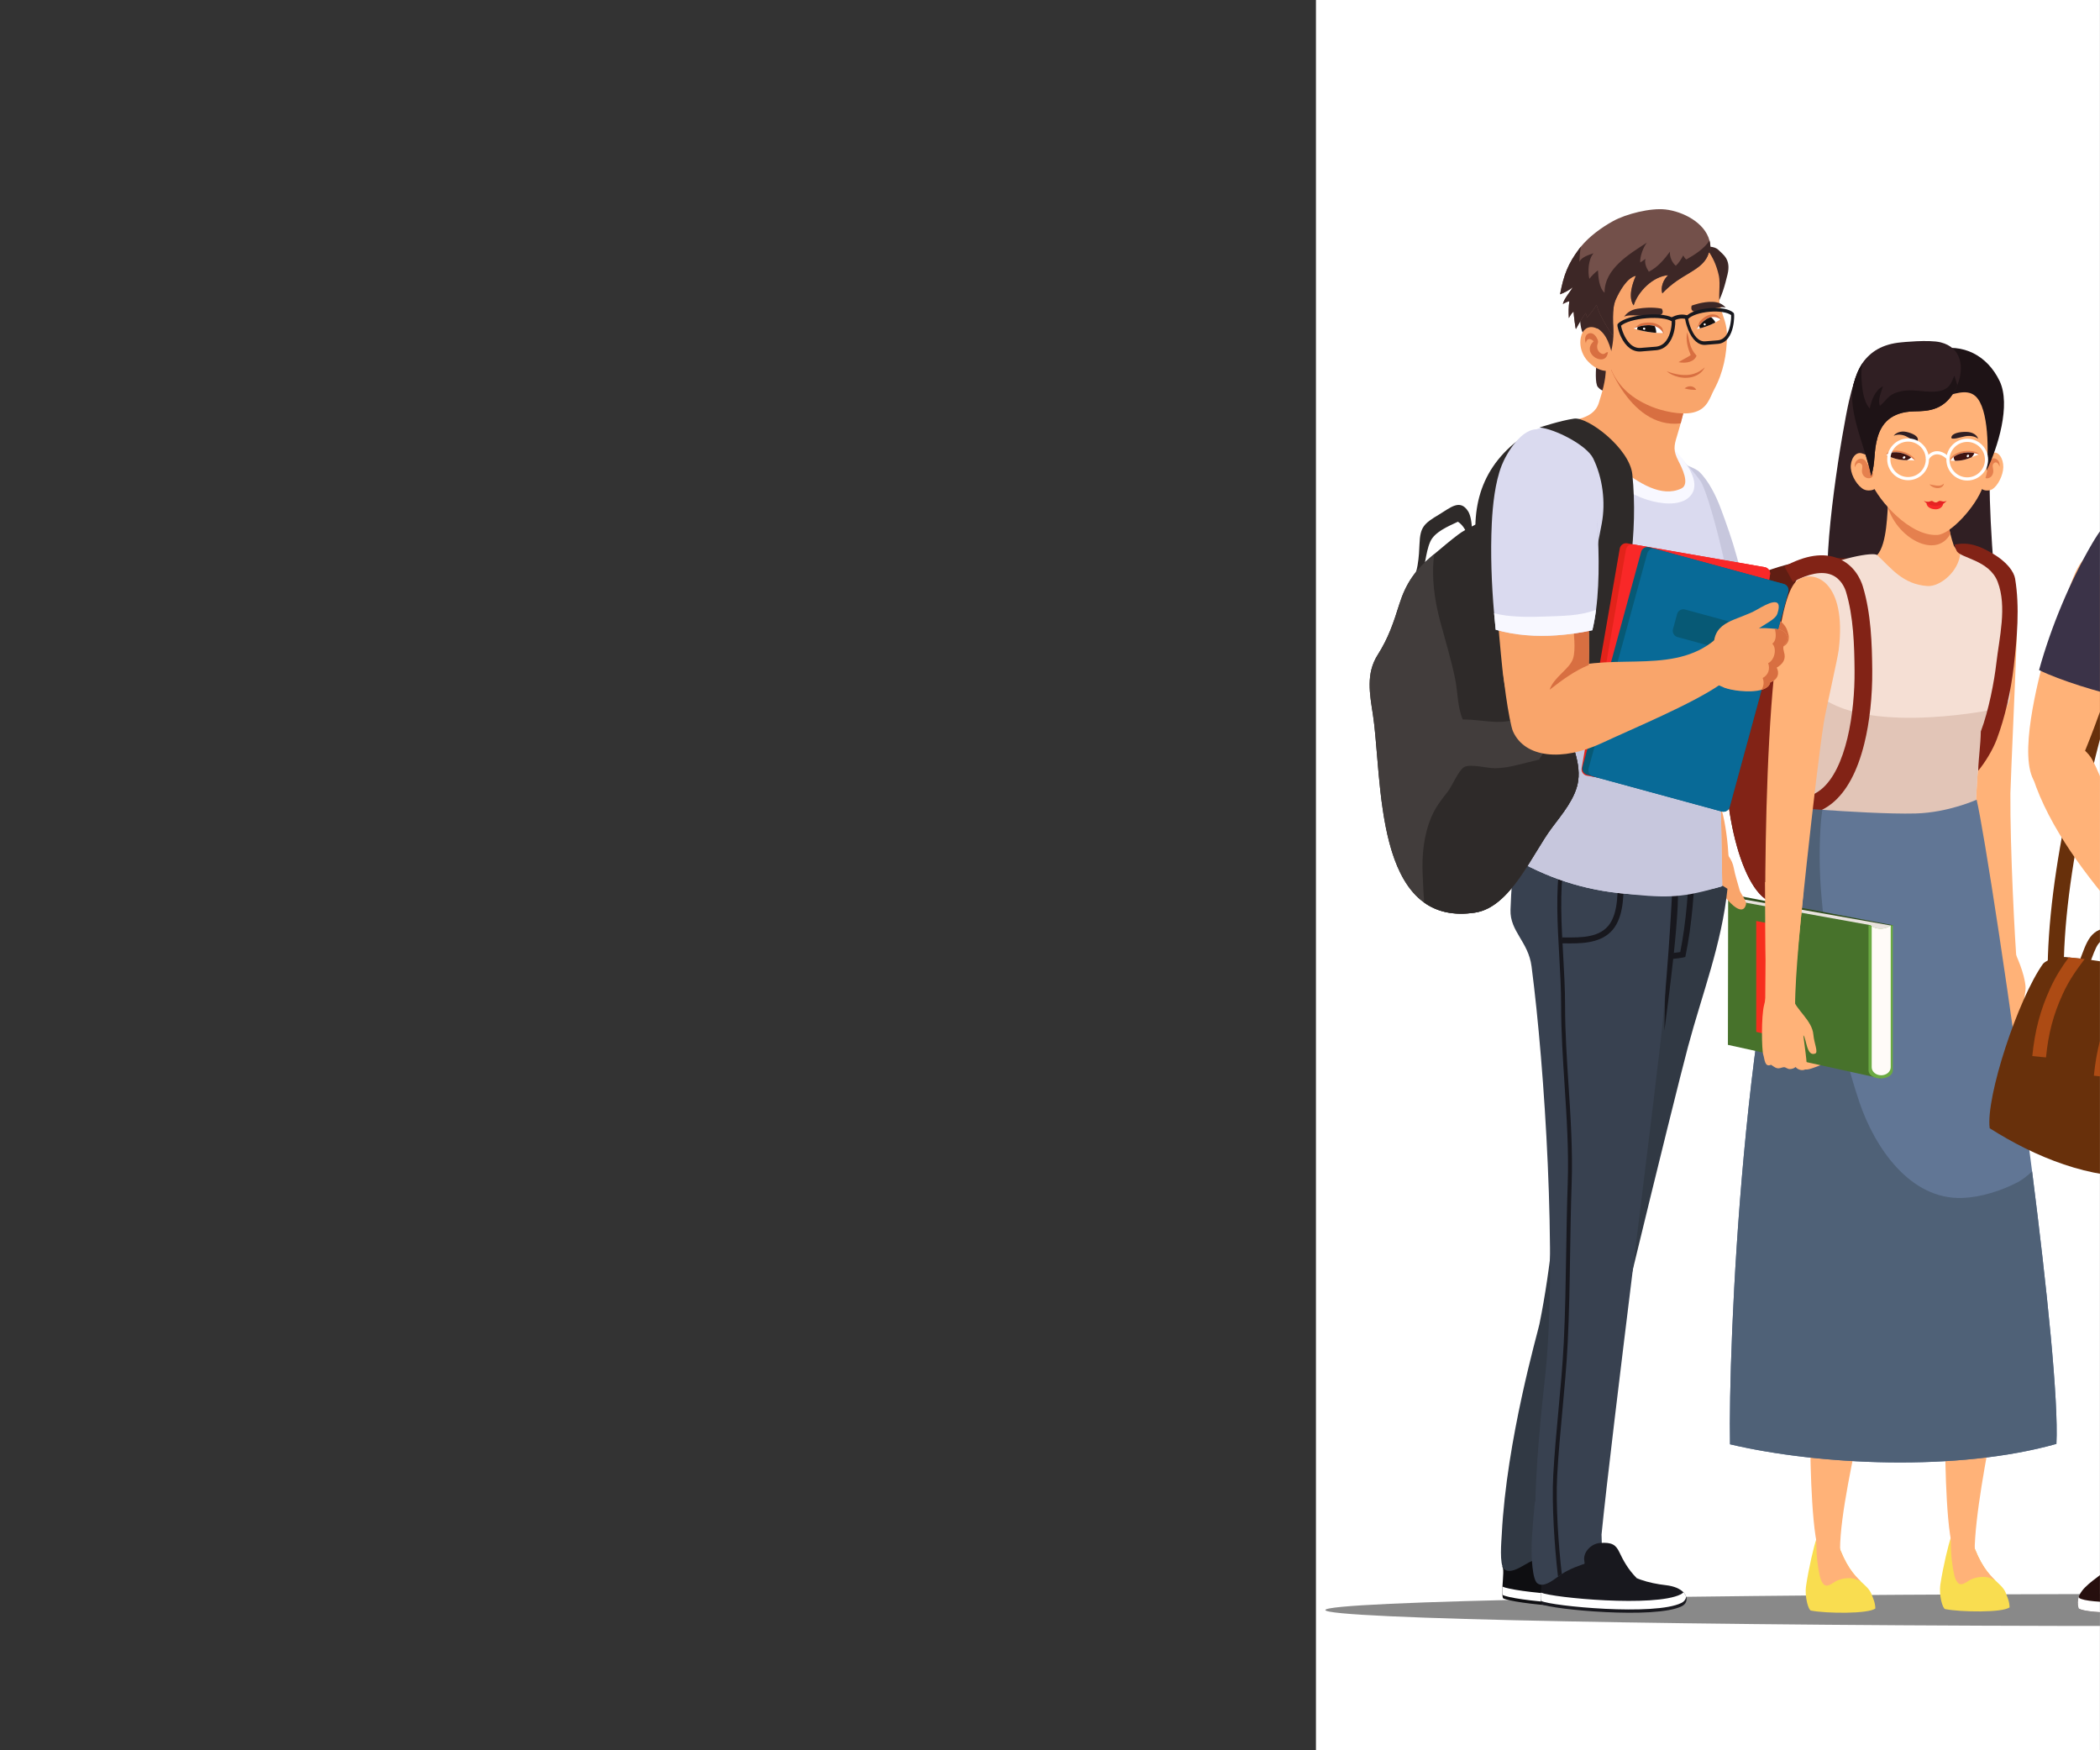 <svg xmlns="http://www.w3.org/2000/svg" xmlns:xlink="http://www.w3.org/1999/xlink" width="1200" zoomAndPan="magnify" viewBox="0 0 900 750" height="1000" preserveAspectRatio="xMidYMid meet" version="1.0"><rect x="0" y="0" width="900" height="750" fill="#333333" stroke="none"/><defs><clipPath id="ede0d8652b"><path d="M 563.98 0 L 899.98 0 L 899.98 750 L 563.98 750 Z M 563.98 0 " clip-rule="nonzero"/></clipPath><clipPath id="32717af82b"><path d="M 567 683 L 899.98 683 L 899.98 697 L 567 697 Z M 567 683 " clip-rule="nonzero"/></clipPath><clipPath id="1bd1b98abd"><path d="M 877 199 L 899.98 199 L 899.98 426 L 877 426 Z M 877 199 " clip-rule="nonzero"/></clipPath><clipPath id="fbe53da4cd"><path d="M 890 655 L 899.98 655 L 899.98 692 L 890 692 Z M 890 655 " clip-rule="nonzero"/></clipPath><clipPath id="716ca2152b"><path d="M 890 684 L 899.98 684 L 899.98 692 L 890 692 Z M 890 684 " clip-rule="nonzero"/></clipPath><clipPath id="38a48624cb"><path d="M 869 314 L 899.98 314 L 899.98 394 L 869 394 Z M 869 314 " clip-rule="nonzero"/></clipPath><clipPath id="31120388f5"><path d="M 869 238 L 899.98 238 L 899.98 338 L 869 338 Z M 869 238 " clip-rule="nonzero"/></clipPath><clipPath id="475209f0b4"><path d="M 890 397 L 899.98 397 L 899.98 424 L 890 424 Z M 890 397 " clip-rule="nonzero"/></clipPath><clipPath id="229bf3468e"><path d="M 852 410 L 899.98 410 L 899.98 505 L 852 505 Z M 852 410 " clip-rule="nonzero"/></clipPath><clipPath id="af675a065b"><path d="M 897 414 L 899.98 414 L 899.98 462 L 897 462 Z M 897 414 " clip-rule="nonzero"/></clipPath><clipPath id="7f9c490236"><path d="M 873 213 L 899.98 213 L 899.98 299 L 873 299 Z M 873 213 " clip-rule="nonzero"/></clipPath></defs><g clip-path="url(#ede0d8652b)"><path fill="#ffffff" d="M 464.793 0 L 1364.793 0 L 1364.793 750 L 464.793 750 Z M 464.793 0 " fill-opacity="1" fill-rule="nonzero"/></g><g clip-path="url(#32717af82b)"><path fill="#898989" d="M 1271.066 689.906 C 1271.066 693.684 1113.68 696.75 919.531 696.75 C 725.383 696.75 567.996 693.684 567.996 689.906 C 567.996 686.125 725.383 683.062 919.531 683.062 C 1113.68 683.062 1271.066 686.125 1271.066 689.906 Z M 1271.066 689.906 " fill-opacity="1" fill-rule="nonzero"/></g><path fill="#f9dd50" d="M 776.102 690.129 C 776.121 690.129 776.141 690.137 776.156 690.141 C 782.652 691.414 800.871 691.609 803.727 689.219 C 803.629 686.488 802.711 684.848 802.184 683.375 C 802.105 683.156 802.02 682.945 801.93 682.746 C 801.035 680.801 799.477 679.547 797.574 677.738 C 794.637 674.949 790.879 670.84 787.488 660.82 L 787.227 660.781 L 778.457 659.461 C 778.453 659.469 778.453 659.477 778.449 659.488 C 778.438 659.512 778.43 659.539 778.418 659.566 C 777.465 662.207 775.164 671.844 774.039 679.496 C 773.328 684.324 775.047 689.918 776.102 690.129 Z M 776.102 690.129 " fill-opacity="1" fill-rule="nonzero"/><path fill="#ffb278" d="M 797.438 608.777 C 794.672 622.852 788.598 649.273 788.598 663.934 C 788.598 668.867 787.051 675.555 780.598 667.07 C 776.398 661.543 775.895 626.34 775.805 618.152 Z M 797.438 608.777 " fill-opacity="1" fill-rule="nonzero"/><path fill="#ffb278" d="M 778.418 659.402 L 778.418 659.566 C 778.418 663.621 778.535 667.625 779.215 671.555 C 779.594 673.738 779.98 677.199 781.48 678.801 C 783.078 680.512 785.242 678.344 786.922 677.504 C 788.895 676.516 791.184 676.117 793.43 676.281 C 794.961 676.395 796.262 677.066 797.574 677.738 C 794.637 674.953 790.879 670.84 787.488 660.82 L 787.227 660.781 C 785.918 661.766 784.023 662.168 782.691 662.262 C 780.395 662.426 779.211 661.641 778.449 659.488 C 778.441 659.461 778.43 659.434 778.418 659.402 Z M 778.418 659.402 " fill-opacity="1" fill-rule="nonzero"/><path fill="#f9dd50" d="M 833.621 689.492 C 833.641 689.496 833.66 689.5 833.68 689.504 C 840.168 690.812 858.383 691.105 861.254 688.734 C 861.164 686 860.254 684.355 859.734 682.883 C 859.656 682.66 859.57 682.453 859.48 682.25 C 858.594 680.301 857.043 679.039 855.145 677.219 C 852.219 674.414 848.48 670.285 845.129 660.246 L 844.867 660.207 L 836.105 658.84 C 836.102 658.852 836.098 658.855 836.094 658.867 C 836.086 658.891 836.074 658.918 836.066 658.945 C 835.098 661.582 832.762 671.203 831.602 678.852 C 830.875 683.676 832.566 689.277 833.621 689.492 Z M 833.621 689.492 " fill-opacity="1" fill-rule="nonzero"/><path fill="#ffb278" d="M 854.277 609.199 C 851.457 623.258 846.34 650.113 846.277 664.777 C 846.258 669.711 844.629 674.98 838.215 666.461 C 834.035 660.91 833.676 625.703 833.621 617.516 Z M 854.277 609.199 " fill-opacity="1" fill-rule="nonzero"/><path fill="#ffb278" d="M 836.066 658.781 L 836.066 658.945 C 836.047 663 836.148 667 836.812 670.938 C 837.18 673.121 837.555 676.586 839.047 678.195 C 840.637 679.914 842.812 677.758 844.496 676.926 C 846.473 675.949 848.758 675.562 851.008 675.742 C 852.539 675.863 853.836 676.539 855.145 677.219 C 852.219 674.414 848.48 670.285 845.129 660.25 L 844.867 660.207 C 843.555 661.184 841.656 661.578 840.324 661.664 C 838.027 661.812 836.848 661.023 836.094 658.867 C 836.086 658.84 836.074 658.809 836.066 658.781 Z M 836.066 658.781 " fill-opacity="1" fill-rule="nonzero"/><path fill="#301f23" d="M 783.703 255.051 C 780.895 235.68 789.672 183.855 792.406 171.961 C 798.02 147.539 803.914 151.75 812.055 149.504 L 840.969 168.031 C 845.492 174.582 845.441 184.629 845.461 192.172 C 845.484 201.133 853.469 193.648 852.758 202.559 C 852.164 210 854.379 258.266 857.531 259.824 C 854.148 262.18 785.555 267.816 783.703 255.051 Z M 783.703 255.051 " fill-opacity="1" fill-rule="nonzero"/><path fill="#ffb278" d="M 775.562 265.156 C 778.281 255.957 775.926 244.207 785.285 242.848 C 788.898 242.32 795.414 241.273 800.617 239.477 C 800.59 239.402 800.562 239.328 800.535 239.254 C 800.73 239.281 800.918 239.297 801.102 239.305 C 802.328 238.863 803.469 238.375 804.473 237.84 C 808.867 233.188 808.797 218.871 809.246 214.828 C 809.316 214.23 809.383 213.586 809.449 212.906 C 809.93 207.598 810.172 200.051 807.836 196.066 L 833.875 208.492 L 837.047 210.004 C 836.902 210.367 836.766 210.746 836.637 211.137 C 835.375 214.918 834.777 219.891 834.945 224.055 C 834.945 224.098 834.945 224.141 834.953 224.184 C 834.953 224.219 834.957 224.254 834.961 224.293 C 834.961 224.301 834.961 224.309 834.965 224.312 C 835.047 225.09 835.359 226.746 835.871 228.785 C 836.277 230.398 836.805 232.258 837.441 234.113 L 837.559 234.102 C 840.848 240.352 850.176 241.559 857.406 245.734 C 860.82 247.707 858.758 258.484 859.215 262.91 C 860.898 279.191 786.508 275.637 775.562 265.156 Z M 775.562 265.156 " fill-opacity="1" fill-rule="nonzero"/><path fill="#e5804e" d="M 834.965 224.316 C 835.047 225.094 835.359 226.746 835.867 228.785 C 829.738 239.895 812.355 230.512 808.688 216.031 C 808.344 214.68 810.023 214.234 809.449 212.906 C 809.93 207.598 810.172 200.051 807.836 196.066 L 833.875 208.492 L 836.637 211.137 C 835.375 214.918 834.777 219.891 834.945 224.055 C 834.945 224.098 834.945 224.141 834.953 224.184 C 834.953 224.219 834.957 224.258 834.961 224.293 C 834.961 224.301 834.961 224.309 834.965 224.316 Z M 834.965 224.316 " fill-opacity="1" fill-rule="nonzero"/><path fill="#601e13" d="M 736.387 295.52 C 738.598 295.652 740.371 303.379 739.754 311.941 C 737.152 348.16 747.648 386.246 761.281 387 C 770.691 387.52 779.363 384.887 788.422 384.004 C 792.047 383.652 795.602 383.562 799.125 383.434 C 803.938 383.262 808.691 383.016 813.5 381.949 C 814.219 381.789 815.32 381.484 816.027 381.289 L 802.551 245.695 C 796.719 241.434 796.484 239.25 788.598 239.098 C 781.977 238.965 771.996 240.277 765.441 242.043 C 761.051 243.227 756.879 244.586 753.273 246.391 C 747.887 249.09 743.77 252.777 742.098 258.324 C 739.199 267.953 735.965 279.938 736.387 295.52 Z M 736.387 295.52 " fill-opacity="1" fill-rule="nonzero"/><path fill="#822316" d="M 736.387 295.52 C 738.598 295.652 740.371 303.379 739.754 311.941 C 737.152 348.16 747.648 386.246 761.281 387 C 770.691 387.52 779.363 384.887 788.422 384.004 C 792.047 383.652 795.602 383.562 799.125 383.434 C 800.918 379.473 801.301 375.559 799.285 372.238 C 797.176 368.773 791.715 366.809 788.602 364.387 C 784.969 361.566 781.676 358.223 778.398 355 C 764.176 341.004 763.773 320.121 763.773 300.961 C 763.773 287.332 763.668 272.543 760.406 259.387 C 759.086 254.074 757.699 249.344 753.273 246.395 C 747.887 249.09 743.77 252.777 742.098 258.328 C 739.199 267.953 735.965 279.938 736.387 295.52 Z M 736.387 295.52 " fill-opacity="1" fill-rule="nonzero"/><path fill="#ffb278" d="M 857.77 433.887 C 858.238 429.801 856.891 425.02 855.879 421.031 C 849.531 422.117 854.285 410.344 855.594 407.93 C 855.418 407.16 855.129 407.82 854.699 407.52 L 861.859 404.57 C 864.414 409.785 867.609 416.973 868.082 422.676 C 868.395 426.465 865.254 438.867 862.699 441.242 C 860.395 440.297 856.664 441.766 854.578 440.484 C 853.105 439.582 851.371 435.211 850.977 433.707 C 853.184 432.816 855.602 433.23 857.77 433.887 Z M 857.77 433.887 " fill-opacity="1" fill-rule="nonzero"/><path fill="#ffb278" d="M 842.406 244.859 C 848.547 238.938 863.496 242.125 864.316 271.738 C 864.418 275.402 861.641 335.418 861.602 339.965 C 861.406 362.871 863.59 405.039 864.387 412.992 C 860.191 412.473 858.418 413.559 854.211 413.195 C 851.371 399.234 828.77 258.008 842.406 244.859 Z M 842.406 244.859 " fill-opacity="1" fill-rule="nonzero"/><path fill="#f5dfd4" d="M 771.633 272.457 C 772.027 274.148 773.277 288.328 774.266 306.289 C 775.074 320.965 775.707 338.168 775.562 353.156 C 775.48 361.707 775.141 369.535 774.438 375.758 L 849.109 374.633 C 846.539 371.211 846.008 363.828 846.48 350.801 C 846.664 345.77 847 339.902 847.426 333.09 C 848.156 321.344 850.371 313.801 852.871 307.469 C 853.348 306.27 853.832 305.113 854.32 303.984 C 856.484 298.938 858.699 294.348 860.246 288.422 C 860.73 286.578 861.148 284.602 861.477 282.445 C 863.707 267.965 864.27 247.191 859.773 244.945 L 840.125 237.086 C 839.461 244.922 831.441 251.465 826.09 251.121 C 815.422 250.434 810.367 243.262 804.473 237.84 C 802.988 236.48 788.504 238.773 771.719 246.602 C 769.844 247.477 766.02 252.246 771.633 272.457 Z M 771.633 272.457 " fill-opacity="1" fill-rule="nonzero"/><path fill="#f5dfd4" d="M 844.285 308.492 C 847.297 308.383 850.27 308.145 852.875 307.469 C 856.871 306.43 860.012 304.355 861.105 300.105 C 861.629 298.102 861.695 295.613 861.18 292.523 C 861.031 291.605 860.695 290.184 860.25 288.422 C 858.375 281.008 854.547 267.574 854.152 260.562 L 845.137 304.363 Z M 844.285 308.492 " fill-opacity="1" fill-rule="nonzero"/><path fill="#f5dfd4" d="M 855.055 256.184 L 854.152 260.562 C 854.027 258.273 854.262 256.664 855.055 256.184 Z M 855.055 256.184 " fill-opacity="1" fill-rule="nonzero"/><path fill="#e2c5b7" d="M 772.566 353.031 C 773.566 353.051 774.562 353.094 775.562 353.156 C 783.191 353.621 790.824 355.145 798.492 355.676 C 813.086 356.684 824.871 355.719 839.156 352.453 C 841.773 351.852 844.27 351.422 846.48 350.801 C 846.664 345.77 847 339.898 847.426 333.09 C 848.156 321.344 850.371 313.801 852.871 307.469 C 856.871 306.43 860.008 304.355 861.105 300.105 C 859.965 301.227 858.758 302.355 857.645 302.852 C 856.566 303.328 855.457 303.703 854.32 303.98 C 851.375 304.711 793.512 315.848 776.453 294.824 C 775.578 298.617 774.852 302.438 774.266 306.289 C 771.957 321.422 771.758 337.02 772.566 353.031 Z M 772.566 353.031 " fill-opacity="1" fill-rule="nonzero"/><path fill="#822316" d="M 853.691 237.023 C 860.375 240.852 863.148 245.156 863.617 247.949 C 865.66 260.219 864.414 273.598 863.086 285.18 C 861.797 296.402 859.203 307.605 855.777 316.727 C 854.039 321.355 850.848 326.57 847.797 330.281 C 847.992 324.164 848.801 319.559 848.922 313.438 C 852.355 304.344 854.707 291.727 855.555 284.316 C 856.824 273.281 860.238 259.957 856.141 249.312 C 852.496 239.844 840.121 239.238 838.543 236.008 C 838.457 235.824 837.633 233.617 837.594 233.414 C 844.062 231.887 849.215 234.457 853.691 237.023 Z M 853.691 237.023 " fill-opacity="1" fill-rule="nonzero"/><path fill="#617695" d="M 741.438 618.883 C 779.613 627.867 839.004 630.645 881.32 618.711 C 882.262 600.195 877.328 552.609 870.902 501.953 C 861.938 431.336 850.062 354.754 847.121 342.676 C 847.121 342.676 835.059 348.191 821.016 348.57 C 809.742 348.875 790.691 347.691 781.02 347.008 C 777.324 346.75 775 346.562 775 346.562 C 746.93 418.426 740.617 578.824 741.438 618.883 Z M 741.438 618.883 " fill-opacity="1" fill-rule="nonzero"/><path fill="#822316" d="M 771.18 349.234 C 776.348 349.234 781.027 347.57 785.148 344.25 C 791.355 339.25 796.012 330.641 798.984 318.664 C 801.273 309.449 802.48 298.324 802.391 287.328 C 802.293 275.988 801.898 262.918 798.371 251.309 C 797.57 248.668 794.934 242.207 787.836 239.301 C 781.477 236.703 773.715 237.859 764.766 242.742 L 768.395 249.395 C 775.148 245.711 780.879 244.645 784.965 246.316 C 789.172 248.039 790.738 252.262 791.121 253.512 C 794.355 264.156 794.723 276.578 794.809 287.391 C 794.961 305.418 791.277 329.582 780.395 338.348 C 776.57 341.43 772.133 342.34 766.836 341.141 L 765.16 348.531 C 767.234 349.004 769.238 349.234 771.18 349.234 Z M 771.18 349.234 " fill-opacity="1" fill-rule="nonzero"/><path fill="#4f6177" d="M 741.438 618.883 C 779.613 627.867 839.004 630.645 881.32 618.711 C 882.262 600.195 877.328 552.609 870.902 501.953 C 868.957 503.73 866.941 505.426 864.703 506.602 C 857.805 510.215 849.047 512.992 841.234 513.32 C 818.516 514.277 803.355 491.453 796.898 472.336 C 787.293 443.902 783.234 413.941 780.633 384.184 C 779.68 373.309 779.555 361.91 780.488 351.07 C 780.562 350.234 780.762 348.758 781.02 347.008 C 777.324 346.75 775 346.562 775 346.562 C 746.93 418.426 740.617 578.824 741.438 618.883 Z M 741.438 618.883 " fill-opacity="1" fill-rule="nonzero"/><path fill="#ffb278" d="M 858.562 200.152 C 858.629 196.477 856.453 193.082 853.887 194.109 C 846.359 197.129 847.926 206.762 847.926 206.762 C 848.098 210.457 852.113 210.754 853.922 209.594 C 856.215 208.117 858.496 203.695 858.562 200.152 Z M 858.562 200.152 " fill-opacity="1" fill-rule="nonzero"/><path fill="#e5804e" d="M 852.516 197.672 C 851.629 199.281 850.008 202.949 850.008 202.949 C 849.574 205.84 853.863 205.664 854.254 202.215 C 854.426 200.672 853.324 199.223 854.723 198.309 C 855.688 197.684 856.566 198.75 856.969 199.941 C 857.371 196.645 853.906 195.141 852.516 197.672 Z M 852.516 197.672 " fill-opacity="1" fill-rule="nonzero"/><path fill="#ffb278" d="M 842.094 158.73 C 824.508 142.68 804.113 157.742 800.809 178.551 C 800.809 178.551 798.324 197.914 802.18 207.207 C 805.102 214.246 818.316 229.863 830.301 229.227 C 835.996 228.922 846.832 216.953 849.715 208.809 C 854.57 195.086 856.066 171.48 842.094 158.73 Z M 842.094 158.73 " fill-opacity="1" fill-rule="nonzero"/><path fill="#301f23" d="M 836.305 187.379 C 836.605 185.598 839.969 184.984 842.84 185.062 C 845.547 185.133 847.383 186.527 847.781 188.051 C 846.461 186.805 843.992 186.641 842.32 186.926 C 840.586 187.223 835.973 188.812 836.305 187.379 Z M 836.305 187.379 " fill-opacity="1" fill-rule="nonzero"/><path fill="#301f23" d="M 821.902 188.602 C 822.277 186.891 819.547 185.605 816.992 185.062 C 814.586 184.551 812.477 185.445 811.582 186.766 C 813.188 185.898 815.414 186.273 816.777 186.895 C 818.199 187.539 821.68 189.992 821.902 188.602 Z M 821.902 188.602 " fill-opacity="1" fill-rule="nonzero"/><path fill="#f72828" d="M 832.445 215.148 C 830.383 216.117 827.961 216.137 825.797 215.102 C 825.16 216.898 827.348 218.324 829.727 218.238 C 832.711 218.129 833.324 215.199 832.445 215.148 Z M 832.445 215.148 " fill-opacity="1" fill-rule="nonzero"/><path fill="#e52323" d="M 831.574 214.645 C 830.656 214.543 830.574 215.285 829.566 215.305 C 828.441 215.246 828.359 214.262 827.203 214.828 C 825.922 215.406 824.43 214.594 824.461 214.578 C 826.766 217.082 831.375 217.812 834.324 214.621 C 832.883 215.273 832.141 214.664 831.574 214.645 Z M 831.574 214.645 " fill-opacity="1" fill-rule="nonzero"/><path fill="#e5804e" d="M 826.914 207.543 C 826.914 207.543 827.031 207.555 827.227 207.598 C 827.32 207.625 827.441 207.637 827.57 207.668 C 827.695 207.695 827.844 207.719 828 207.75 C 828.156 207.789 828.328 207.812 828.504 207.852 C 828.676 207.879 828.863 207.914 829.051 207.945 C 829.242 207.973 829.434 208.012 829.629 208.031 C 829.828 208.062 830.02 208.074 830.215 208.09 C 830.312 208.098 830.406 208.098 830.504 208.102 C 830.602 208.109 830.695 208.109 830.785 208.105 C 830.879 208.098 830.973 208.105 831.062 208.094 C 831.148 208.082 831.234 208.07 831.324 208.066 C 831.414 208.062 831.488 208.031 831.574 208.02 C 831.656 208.004 831.738 207.988 831.809 207.961 C 831.887 207.938 831.961 207.914 832.031 207.891 C 832.102 207.863 832.164 207.824 832.23 207.797 C 832.371 207.742 832.48 207.664 832.586 207.594 C 832.641 207.559 832.691 207.523 832.734 207.496 C 832.777 207.457 832.816 207.422 832.852 207.395 C 832.996 207.27 833.098 207.191 833.098 207.191 C 833.098 207.191 833.086 207.305 833.035 207.508 C 833.023 207.559 833.008 207.613 832.992 207.676 C 832.973 207.738 832.938 207.793 832.906 207.859 C 832.871 207.926 832.832 207.996 832.793 208.07 C 832.754 208.148 832.688 208.207 832.633 208.281 C 832.57 208.352 832.508 208.43 832.43 208.5 C 832.352 208.562 832.266 208.625 832.18 208.691 C 832.09 208.762 831.992 208.809 831.887 208.859 C 831.785 208.906 831.68 208.965 831.566 209 C 831.344 209.07 831.105 209.137 830.867 209.156 C 830.625 209.195 830.383 209.176 830.145 209.176 C 829.906 209.148 829.668 209.125 829.445 209.066 C 829.219 209.02 829.004 208.945 828.801 208.871 C 828.598 208.793 828.406 208.707 828.23 208.617 C 828.059 208.516 827.895 208.43 827.754 208.324 C 827.613 208.227 827.488 208.133 827.383 208.035 C 827.273 207.945 827.184 207.859 827.121 207.785 C 826.984 207.637 826.914 207.543 826.914 207.543 Z M 826.914 207.543 " fill-opacity="1" fill-rule="nonzero"/><path fill="#e5804e" d="M 845.988 193.473 C 845.07 193.262 843.746 193.039 841.73 193.309 C 840 193.523 838.285 194.238 837.25 195 C 836.879 195.27 836.527 195.637 836.289 195.922 C 835.867 196.418 835.883 197.289 835.867 197.406 C 836.516 197.445 837.043 196.785 837.727 196.781 C 839.055 196.785 840.582 196.598 841.594 196.352 C 842.855 196.043 843.777 195.711 844.809 195.273 C 845.629 194.938 846.707 195.199 848.148 194.746 C 847.969 194.059 846.895 193.695 845.988 193.473 Z M 845.988 193.473 " fill-opacity="1" fill-rule="nonzero"/><path fill="#ffffff" d="M 848.148 194.746 C 846.707 195.199 845.793 195.629 844.973 195.961 C 843.945 196.398 843.02 196.73 841.758 197.039 C 840.746 197.285 839.219 197.473 837.891 197.469 C 837.207 197.473 836.516 197.445 835.867 197.406 C 835.875 197.398 836.031 197.105 836.453 196.613 C 836.695 196.324 837.043 195.957 837.414 195.688 C 838.449 194.926 840.168 194.211 841.895 193.996 C 843.914 193.73 845.234 193.949 846.152 194.16 C 847.059 194.383 847.617 194.609 848.148 194.746 Z M 848.148 194.746 " fill-opacity="1" fill-rule="nonzero"/><path fill="#3f1411" d="M 844.973 195.961 C 843.945 196.398 843.02 196.73 841.758 197.039 C 840.746 197.285 839.219 197.473 837.891 197.469 C 837.59 197.312 837.043 195.957 837.414 195.688 C 838.449 194.926 840.168 194.211 841.895 193.996 C 843.914 193.727 845.234 193.949 846.152 194.16 C 846.16 194.516 845.219 195.719 844.973 195.961 Z M 844.973 195.961 " fill-opacity="1" fill-rule="nonzero"/><path fill="#ffffff" d="M 843.895 195.277 C 843.887 195.582 843.656 195.871 843.375 195.926 C 843.094 195.984 842.871 195.781 842.875 195.48 C 842.883 195.176 843.113 194.887 843.395 194.832 C 843.676 194.773 843.898 194.973 843.895 195.277 Z M 843.895 195.277 " fill-opacity="1" fill-rule="nonzero"/><path fill="#e5804e" d="M 819.18 195.289 C 818.418 194.742 817.289 194.02 815.324 193.473 C 813.648 192.996 811.793 192.98 810.539 193.277 C 810.094 193.379 809.629 193.582 809.297 193.75 C 808.711 194.039 808.387 194.848 808.328 194.949 C 808.906 195.242 809.652 194.84 810.281 195.102 C 811.5 195.625 812.98 196.051 814.008 196.219 C 815.293 196.43 816.27 196.488 817.391 196.488 C 818.273 196.5 819.164 197.164 820.668 197.312 C 820.773 196.609 819.926 195.855 819.18 195.289 Z M 819.18 195.289 " fill-opacity="1" fill-rule="nonzero"/><path fill="#ffffff" d="M 820.668 197.312 C 819.16 197.164 818.156 197.199 817.27 197.188 C 816.152 197.184 815.172 197.129 813.891 196.918 C 812.863 196.75 811.383 196.324 810.164 195.801 C 809.531 195.535 808.906 195.242 808.324 194.949 C 808.336 194.945 808.594 194.734 809.176 194.445 C 809.512 194.277 809.977 194.074 810.422 193.973 C 811.672 193.676 813.531 193.691 815.207 194.172 C 817.168 194.715 818.301 195.438 819.062 195.988 C 819.809 196.551 820.23 196.977 820.668 197.312 Z M 820.668 197.312 " fill-opacity="1" fill-rule="nonzero"/><path fill="#3f1411" d="M 817.27 197.188 C 816.152 197.184 815.172 197.129 813.891 196.918 C 812.863 196.75 811.383 196.32 810.164 195.801 C 809.945 195.539 809.977 194.074 810.422 193.973 C 811.672 193.68 813.531 193.695 815.207 194.172 C 817.168 194.715 818.301 195.438 819.062 195.988 C 818.926 196.32 817.59 197.059 817.27 197.188 Z M 817.27 197.188 " fill-opacity="1" fill-rule="nonzero"/><path fill="#ffffff" d="M 816.543 196.133 C 816.422 196.41 816.094 196.586 815.812 196.527 C 815.531 196.473 815.406 196.199 815.527 195.922 C 815.652 195.645 815.98 195.469 816.258 195.527 C 816.539 195.586 816.668 195.855 816.543 196.133 Z M 816.543 196.133 " fill-opacity="1" fill-rule="nonzero"/><path fill="#ffb278" d="M 793.207 200.637 C 792.922 196.977 795.094 193.422 797.949 194.258 C 806.324 196.711 805.172 206.449 805.172 206.449 C 805.199 210.152 800.84 210.75 798.805 209.723 C 796.219 208.418 793.484 204.176 793.207 200.637 Z M 793.207 200.637 " fill-opacity="1" fill-rule="nonzero"/><path fill="#e5804e" d="M 799.652 197.711 C 800.707 199.254 802.684 202.793 802.684 202.793 C 803.32 205.652 798.641 205.793 798.02 202.379 C 797.738 200.852 798.859 199.32 797.281 198.516 C 796.195 197.961 795.297 199.09 794.934 200.312 C 794.305 197.051 797.992 195.285 799.652 197.711 Z M 799.652 197.711 " fill-opacity="1" fill-rule="nonzero"/><path fill="#1e1316" d="M 823.543 159.941 L 829.438 149.836 C 841.375 146.887 851.73 152.379 856.969 163.258 C 861.879 173.453 856.219 191.797 851.355 201.715 C 852.246 194.41 852.516 174.996 846.594 169.73 C 839.004 162.977 823.844 180.664 823.543 159.941 Z M 823.543 159.941 " fill-opacity="1" fill-rule="nonzero"/><path fill="#301f23" d="M 801.949 203.961 C 803.887 198.066 802.844 193.594 804.699 187.309 C 806.289 181.922 809.996 176.453 820.477 176.262 C 825.965 176.164 834.309 176.215 838.859 165.02 C 838.91 164.902 838.957 164.781 839.004 164.66 C 841.73 157.688 840.887 148.992 831.707 146.695 C 826.652 145.434 814.863 146.695 814.863 146.695 C 806.676 147.41 801.547 150.801 798.309 155.492 C 796.438 158.203 795.199 161.352 794.371 164.66 C 791.484 176.211 799.844 192.504 801.949 203.961 Z M 801.949 203.961 " fill-opacity="1" fill-rule="nonzero"/><path fill="#1e1316" d="M 801.949 203.961 C 803.887 198.066 802.844 193.594 804.699 187.309 C 806.289 181.922 809.996 176.453 820.477 176.262 C 825.965 176.164 834.309 176.215 838.859 165.02 L 837.602 161.012 C 836.234 163.832 835.84 166.039 832.547 167.18 C 829.453 168.254 825.613 167.797 822.387 167.469 C 818.68 167.094 815.215 167.105 811.789 168.59 C 808.91 169.84 807.977 172.113 805.656 173.898 C 804.637 171.031 806.293 168.172 806.953 165.539 C 803.488 167.332 802.047 171.516 801.332 175.023 C 798.371 171.852 797.945 165.57 797.742 161.363 C 797.637 159.242 797.891 157.336 798.309 155.492 C 796.438 158.203 795.199 161.352 794.371 164.66 C 791.484 176.211 799.844 192.504 801.949 203.961 Z M 801.949 203.961 " fill-opacity="1" fill-rule="nonzero"/><path fill="#ffffff" d="M 834.152 196.957 C 834.152 192.023 838.168 188.008 843.102 188.008 C 848.035 188.008 852.051 192.023 852.051 196.957 C 852.051 201.891 848.035 205.906 843.102 205.906 C 838.168 205.906 834.152 201.891 834.152 196.957 Z M 835.508 196.957 C 835.508 201.145 838.914 204.551 843.102 204.551 C 847.289 204.551 850.695 201.145 850.695 196.957 C 850.695 192.77 847.289 189.363 843.102 189.363 C 838.914 189.363 835.508 192.77 835.508 196.957 Z M 835.508 196.957 " fill-opacity="1" fill-rule="nonzero"/><path fill="#ffffff" d="M 808.801 196.82 C 808.801 191.887 812.812 187.875 817.75 187.875 C 822.684 187.875 826.695 191.887 826.695 196.82 C 826.695 201.758 822.684 205.77 817.75 205.77 C 812.812 205.77 808.801 201.758 808.801 196.82 Z M 810.156 196.82 C 810.156 201.008 813.562 204.414 817.75 204.414 C 821.934 204.414 825.34 201.008 825.34 196.82 C 825.34 192.637 821.934 189.23 817.75 189.23 C 813.562 189.23 810.156 192.633 810.156 196.82 Z M 810.156 196.82 " fill-opacity="1" fill-rule="nonzero"/><path fill="#ffffff" d="M 826.453 197.055 C 827.371 195.629 828.492 194.836 829.793 194.703 C 831.266 194.555 832.926 195.301 834.348 196.754 L 835.316 195.805 C 833.578 194.031 831.57 193.16 829.656 193.355 C 827.949 193.527 826.445 194.555 825.312 196.32 Z M 826.453 197.055 " fill-opacity="1" fill-rule="nonzero"/><path fill="#ffb278" d="M 773.867 448.516 C 775.188 449.66 777.766 450.137 779.43 450.719 C 781.078 451.297 782.789 452.105 784.43 452.539 C 783.562 454.652 780.828 456.344 778.723 457.012 C 777.223 457.488 773.41 459.293 772.594 457.59 Z M 773.867 448.516 " fill-opacity="1" fill-rule="nonzero"/><path fill="#2f4c1c" d="M 811.199 396.453 L 745.254 383.902 L 745.055 411.949 L 809.074 405.441 Z M 811.199 396.453 " fill-opacity="1" fill-rule="nonzero"/><path fill="#e8e2dd" d="M 746.863 385.297 L 810.078 396.531 L 810.582 397.074 L 806.559 403.891 L 746.461 389.945 Z M 746.863 385.297 " fill-opacity="1" fill-rule="nonzero"/><path fill="#47722b" d="M 801.695 396.453 L 740.633 385.449 L 740.527 447.723 L 806 462.113 Z M 801.695 396.453 " fill-opacity="1" fill-rule="nonzero"/><path fill="#6baa43" d="M 801.695 396.453 C 801.836 396.59 801.984 396.719 802.156 396.84 C 803.105 397.523 804.477 397.949 806 397.949 C 807.438 397.949 808.734 397.57 809.676 396.957 C 809.906 396.809 810.113 396.645 810.297 396.469 C 810.301 396.465 810.309 396.457 810.312 396.453 L 811.199 396.453 L 811.199 458.715 C 811.199 459.656 810.621 460.508 809.68 461.121 C 808.734 461.734 807.438 462.113 806 462.113 C 803.129 462.113 800.801 460.594 800.801 458.715 L 800.801 396.453 Z M 801.695 396.453 " fill-opacity="1" fill-rule="nonzero"/><path fill="#fffbf8" d="M 802.156 396.84 L 802.156 457.32 C 802.156 459.223 803.98 460.758 806.227 460.758 C 807.352 460.758 808.367 460.375 809.105 459.754 C 809.84 459.133 810.297 458.27 810.297 457.32 L 810.297 396.469 C 810.117 396.645 809.906 396.809 809.68 396.957 C 808.734 397.57 807.438 397.949 806 397.949 C 804.477 397.949 803.105 397.523 802.156 396.84 Z M 802.156 396.84 " fill-opacity="1" fill-rule="nonzero"/><path fill="#f72e1e" d="M 764.461 396.902 L 764.461 444.91 L 752.691 442.164 L 752.668 441.293 L 752.668 394.641 Z M 764.461 396.902 " fill-opacity="1" fill-rule="nonzero"/><path fill="#ffb278" d="M 756.059 430.57 C 756.633 428.367 757.105 425.844 757.406 423.617 L 768.277 427.734 C 769.812 432.891 776.625 437.164 777.164 443.363 C 777.5 447.195 779.359 450.906 777.938 451.453 C 774.176 452.902 774.207 444.895 772.852 443.617 C 773.082 445.77 774.816 457.348 774.223 457.898 C 772.988 459.047 770.652 458.609 769.547 457.219 C 768.891 457.797 767.855 458.145 766.922 458.098 C 766.09 458.059 765.258 457.277 764.543 457.293 C 763.559 457.316 762.75 458.059 761.402 457.664 C 760.504 457.398 759.793 456.711 759.004 456.258 C 756.234 457.504 756.301 453.781 755.688 451.969 C 755.016 449.984 754.746 435.578 756.059 430.57 Z M 756.059 430.57 " fill-opacity="1" fill-rule="nonzero"/><path fill="#ffb278" d="M 764.426 381.16 C 766.512 381.621 770 382.012 772.961 381.621 C 771.223 399.164 768.695 425.785 769.473 435.5 C 766.355 435.777 761.316 435.359 756.473 435.27 C 756.473 427.867 756.984 397.867 756.473 377.922 C 759.965 379.309 760.605 380.312 764.426 381.16 Z M 764.426 381.16 " fill-opacity="1" fill-rule="nonzero"/><path fill="#ffb278" d="M 770.379 248.637 C 777.336 243.699 791.637 249.09 788.02 278.492 C 787.57 282.129 782.406 304.762 781.688 309.254 C 778.066 331.871 769.809 411.137 769.406 419.117 C 765.34 417.977 760.98 417.832 756.875 416.844 C 756.156 402.613 754.93 259.602 770.379 248.637 Z M 770.379 248.637 " fill-opacity="1" fill-rule="nonzero"/><g clip-path="url(#1bd1b98abd)"><path fill="#68300b" d="M 884.621 425.871 C 883.73 405.703 886.004 381.996 891.543 353.664 C 897.684 322.234 906.805 289.652 918.66 256.832 L 918.906 256.152 C 923.105 244.52 927.074 233.527 932.812 222.719 C 933.656 221.129 936.254 217.047 939.141 213.352 C 944.055 207.062 950.582 201.465 950.582 201.465 C 949.363 199.898 947.594 199.184 945.594 199.453 C 943.594 199.727 940.223 200.992 934.059 208.832 C 930.602 213.23 927.793 217.734 926.832 219.543 C 920.832 230.844 916.773 242.09 912.473 253.992 L 912.23 254.672 C 900.238 287.867 891.008 320.832 884.793 352.652 C 879.246 381.027 876.91 404.949 877.688 425.457 C 880 425.566 882.316 425.691 884.621 425.871 Z M 884.621 425.871 " fill-opacity="1" fill-rule="nonzero"/></g><g clip-path="url(#fbe53da4cd)"><path fill="#260f0e" d="M 890.809 689.199 C 894.555 691.848 921.391 691.301 929.902 689.887 C 929.93 689.883 929.953 689.879 929.977 689.875 C 931.363 689.641 932.328 689.375 932.719 689.086 C 932.75 689.062 932.777 689.039 932.801 689.016 C 933.926 687.918 933.609 683.438 932.68 678.078 C 931.184 669.473 928.105 658.605 926.887 655.852 L 915.059 657.359 C 907.73 675.684 887.562 677.398 890.809 689.199 Z M 890.809 689.199 " fill-opacity="1" fill-rule="nonzero"/></g><g clip-path="url(#716ca2152b)"><path fill="#ffffff" d="M 932.801 689.016 C 932.781 689.039 932.75 689.066 932.719 689.09 C 932.328 689.375 931.359 689.641 929.98 689.875 C 929.953 689.879 929.926 689.883 929.902 689.887 C 921.391 691.301 894.555 691.848 890.809 689.199 C 890.281 687.277 890.375 685.621 890.934 684.121 C 890.973 684.324 891.023 684.531 891.082 684.742 C 894.828 687.391 921.66 686.844 930.176 685.43 C 930.199 685.426 930.223 685.418 930.25 685.418 C 931.633 685.184 932.602 684.918 932.992 684.629 C 933 684.625 933.203 684.574 933.488 684.504 C 933.605 686.762 933.422 688.406 932.801 689.016 Z M 932.801 689.016 " fill-opacity="1" fill-rule="nonzero"/></g><g clip-path="url(#38a48624cb)"><path fill="#ffb278" d="M 876.02 314.145 C 882.957 312.922 893.828 320.164 896.695 325.543 C 906.496 343.926 908.336 368.727 919.551 386.098 L 909.613 393.203 C 894.648 376.07 878.188 354.758 871.207 333.098 C 869.305 327.199 867.574 315.637 876.02 314.145 Z M 876.02 314.145 " fill-opacity="1" fill-rule="nonzero"/></g><g clip-path="url(#31120388f5)"><path fill="#ffb278" d="M 876.5 279.934 C 878.598 271.586 881.426 266.121 884.664 258.148 C 887.02 252.344 889.285 242.355 894.375 238.414 L 914.395 267.602 C 910.82 271.641 893.238 328.359 888.09 332.176 C 882.352 336.43 875.957 340.609 872.191 335.281 C 864.641 324.602 873.562 291.625 876.5 279.934 Z M 876.5 279.934 " fill-opacity="1" fill-rule="nonzero"/></g><g clip-path="url(#475209f0b4)"><path fill="#68300b" d="M 921.898 423.074 C 924.895 417.945 925.418 412.562 923.371 407.922 C 921.246 403.102 916.535 399.59 910.449 398.285 C 897.379 395.484 895.117 401.477 892.25 409.062 C 891.688 410.555 891.105 412.098 890.391 413.746 L 894.508 415.535 C 895.266 413.789 895.898 412.121 896.453 410.648 C 899.191 403.398 900.215 400.684 909.508 402.676 C 914.168 403.676 917.727 406.25 919.262 409.734 C 920.715 413.023 920.27 416.953 918.02 420.809 Z M 921.898 423.074 " fill-opacity="1" fill-rule="nonzero"/></g><g clip-path="url(#229bf3468e)"><path fill="#68300b" d="M 852.723 483.453 C 872.176 495.801 895.992 505.578 918.824 504.09 L 937.352 421.559 C 934.004 419.887 928.488 418.098 922.035 416.434 C 920.031 415.918 917.93 415.414 915.777 414.93 C 908.453 413.277 900.508 411.859 893.418 410.965 C 891.027 410.664 888.711 410.621 886.602 410.246 C 882.906 409.59 877.852 410.715 875.605 412.961 C 864.855 428.031 850.984 470.121 852.723 483.453 Z M 852.723 483.453 " fill-opacity="1" fill-rule="nonzero"/></g><g clip-path="url(#af675a065b)"><path fill="#ad4b14" d="M 897.375 460.949 L 903.242 461.535 C 904.273 451.148 906.352 443.281 910.414 434.379 C 913.418 427.793 916.949 423.137 921.043 417.75 C 921.371 417.316 921.699 416.879 922.035 416.434 C 920.027 415.918 917.93 415.414 915.777 414.93 C 911.863 420.098 908.172 425.082 905.051 431.934 C 900.758 441.34 898.465 450.02 897.375 460.949 Z M 897.375 460.949 " fill-opacity="1" fill-rule="nonzero"/></g><path fill="#ad4b14" d="M 870.988 452.527 L 876.855 453.109 C 877.887 442.727 879.965 434.859 884.027 425.953 C 886.723 420.047 889.844 415.688 893.418 410.961 C 891.027 410.66 888.738 410.418 886.602 410.246 C 883.73 414.191 881.035 418.312 878.664 423.512 C 874.371 432.918 872.078 441.598 870.988 452.527 Z M 870.988 452.527 " fill-opacity="1" fill-rule="nonzero"/><g clip-path="url(#7f9c490236)"><path fill="#3b3348" d="M 896.621 232.922 C 901.922 223.859 916.785 202.867 926.457 219.738 C 930.105 226.105 929.629 237.145 928.238 243.996 C 926.062 254.746 923.371 266.648 918.234 276.641 L 909.59 298.773 C 900.098 296.805 882.754 291.543 873.883 287.125 C 879.047 268.453 887.246 248.957 896.621 232.922 Z M 896.621 232.922 " fill-opacity="1" fill-rule="nonzero"/></g><path fill="#f9a56b" d="M 732.617 340.465 C 729.406 348.438 728.75 359.086 728.719 367.883 L 740.973 371.688 C 740.973 362.289 738.438 338.297 732.617 340.465 Z M 732.617 340.465 " fill-opacity="1" fill-rule="nonzero"/><path fill="#f9a56b" d="M 745.562 381.43 C 744.867 378.812 743.539 374.777 743.086 372.109 C 742.398 368.016 739.707 365.348 737.109 362.254 L 732.602 374.09 C 731.707 379.648 737.281 381.828 739.801 384.918 C 741.449 386.941 746.891 392.82 748.266 387.629 C 748.684 386.051 745.98 383.008 745.562 381.43 Z M 745.562 381.43 " fill-opacity="1" fill-rule="nonzero"/><path fill="#0e0e11" d="M 696.586 685.707 C 686.723 691.344 648.051 687.07 644.176 684.863 C 643.98 684.379 643.887 683.664 643.855 682.805 C 643.82 681.938 643.852 680.926 643.91 679.875 C 644.125 675.887 644.707 671.262 643.609 671.34 L 665.59 664.859 C 668.738 670.934 669.875 664.191 674.043 669.367 C 677.543 673.719 684.188 675.848 690.668 676.691 C 693.875 677.109 696.02 678.32 697.215 679.746 C 697.711 680.34 698.043 680.965 698.219 681.59 C 698.691 683.23 698.094 684.848 696.586 685.707 Z M 696.586 685.707 " fill-opacity="1" fill-rule="nonzero"/><path fill="#ffffff" d="M 698.219 681.59 C 698.129 682.699 697.516 683.688 696.445 684.297 C 686.582 689.934 647.91 685.664 644.035 683.453 C 643.961 683.266 643.902 683.051 643.855 682.805 C 643.82 681.934 643.852 680.926 643.91 679.871 C 648.57 682.105 686.422 686.203 696.164 680.637 C 696.59 680.395 696.941 680.09 697.215 679.746 C 697.711 680.336 698.043 680.965 698.219 681.59 Z M 698.219 681.59 " fill-opacity="1" fill-rule="nonzero"/><path fill="#18181e" d="M 673.266 662.574 C 671.918 659.344 670.453 658.242 666.059 658.598 C 662.543 658.883 659.621 662.77 660.137 666.117 C 660.57 668.945 659.414 670.512 660.367 672.922 L 679.68 673.59 C 676.297 669.648 674.578 665.738 673.266 662.574 Z M 673.266 662.574 " fill-opacity="1" fill-rule="nonzero"/><path fill="#313944" d="M 723.441 448.48 C 717.688 469.922 682.734 612.332 674.098 654.379 C 673.945 656.188 673.797 657.992 673.699 659.723 C 673.473 663.812 671.516 664.836 667.703 665.629 C 663.523 666.492 659.32 667.457 655.398 669.434 C 655.34 669.465 655.277 669.496 655.219 669.527 C 654.766 669.766 654.254 670.059 653.707 670.379 C 650.828 672.059 646.902 674.398 644.605 672.344 C 642.484 670.453 643.48 660.172 643.617 657.438 C 645.668 616.984 659.035 570.957 659.758 567.391 C 669.586 519.156 670.664 453.383 669.547 409.129 C 669.277 398.398 661.84 393.301 663.094 384.09 C 665.527 366.215 667.773 360.598 676.688 340.746 L 740.348 380.852 C 737.871 404.574 729.641 425.371 723.441 448.48 Z M 723.441 448.48 " fill-opacity="1" fill-rule="nonzero"/><path fill="#18181e" d="M 726.484 365.156 C 726.484 380.672 725.008 396.758 722.43 409.285 L 722.266 410.07 L 721.484 410.262 C 720.504 410.496 718.574 410.746 716.559 410.91 C 715.707 410.98 714.836 411.035 714.02 411.062 C 714.055 410.211 714.086 409.363 714.113 408.516 C 714.91 408.484 715.789 408.434 716.656 408.363 C 717.91 408.262 719.148 408.125 720.109 407.957 C 722.555 395.711 723.949 380.172 723.949 365.156 Z M 726.484 365.156 " fill-opacity="1" fill-rule="nonzero"/><path fill="#18181e" d="M 713.297 441.715 C 713.297 441.715 713.75 417.355 714.02 411.062 C 714.055 410.211 714.086 409.363 714.113 408.516 C 714.543 395.305 713.84 382.98 711.02 376.875 L 718.367 375.594 C 721.625 382.637 713.699 437.965 713.297 441.715 Z M 713.297 441.715 " fill-opacity="1" fill-rule="nonzero"/><path fill="#18181e" d="M 720.754 688.273 C 709.449 693.91 665.129 689.637 660.688 687.43 C 660.465 686.945 660.355 686.227 660.32 685.371 C 660.281 684.5 660.32 683.492 660.383 682.438 C 660.629 678.453 661.297 673.828 660.039 673.902 L 685.23 667.422 C 688.836 673.496 690.141 666.754 694.918 671.93 C 698.934 676.285 706.543 678.41 713.973 679.258 C 717.648 679.676 720.105 680.887 721.477 682.312 C 722.043 682.902 722.422 683.531 722.625 684.156 C 723.168 685.793 722.484 687.41 720.754 688.273 Z M 720.754 688.273 " fill-opacity="1" fill-rule="nonzero"/><path fill="#ffffff" d="M 722.629 684.156 C 722.52 685.266 721.82 686.254 720.594 686.863 C 709.289 692.5 664.969 688.23 660.527 686.02 C 660.441 685.832 660.375 685.617 660.324 685.371 C 660.285 684.5 660.32 683.492 660.383 682.438 C 665.727 684.672 709.105 688.77 720.27 683.203 C 720.758 682.961 721.16 682.66 721.477 682.312 C 722.043 682.902 722.422 683.531 722.629 684.156 Z M 722.629 684.156 " fill-opacity="1" fill-rule="nonzero"/><path fill="#384150" d="M 712.598 437.57 C 710.555 459.676 690.598 614.836 686.371 657.551 C 686.41 659.367 686.453 661.176 686.535 662.91 C 686.734 667 684.895 668.223 681.184 669.402 C 677.113 670.695 673.035 672.094 669.34 674.465 C 669.281 674.504 669.227 674.539 669.172 674.578 C 668.746 674.859 668.266 675.207 667.754 675.582 C 665.066 677.551 661.406 680.289 658.906 678.48 C 656.602 676.82 656.371 666.496 656.379 663.758 C 656.391 658.137 657.449 647.301 657.785 643.469 L 658.008 643.535 C 658.453 621.176 662.082 591.332 662.43 587.711 C 667.195 538.719 662.086 458 656.379 414.102 C 654.996 403.457 647.07 399.156 647.359 389.867 C 647.926 371.836 649.574 366.016 656.379 345.348 L 717.383 356.062 C 717.383 379.914 714.68 415.137 712.598 437.57 Z M 712.598 437.57 " fill-opacity="1" fill-rule="nonzero"/><path fill="#18181e" d="M 673.566 507.258 C 673.227 516.969 673.07 526.918 672.918 536.539 C 672.719 549.293 672.512 562.48 671.875 575.32 C 671.391 585.152 670.469 595.066 669.578 604.656 C 668.738 613.668 667.871 622.992 667.367 632.246 C 666.695 644.555 667.918 662.289 669.34 674.465 C 669.285 674.469 669.227 674.512 669.172 674.578 C 668.746 674.859 668.266 675.207 667.758 675.582 C 667.719 675.422 667.684 675.242 667.648 675.027 C 666.23 662.793 665 644.52 665.676 632.152 C 666.184 622.867 667.055 613.527 667.891 604.496 C 668.781 594.93 669.703 585.031 670.188 575.238 C 670.82 562.426 671.027 549.25 671.23 536.512 C 671.379 526.883 671.539 516.926 671.875 507.199 C 672.371 493.094 671.438 478.801 670.539 464.977 C 669.812 453.844 669.062 442.332 669.059 430.98 C 669.059 423.824 668.641 416.469 668.238 409.355 C 667.492 396.207 666.723 382.609 668.504 369.469 L 670.18 369.691 C 668.418 382.676 669.184 396.188 669.926 409.258 C 670.328 416.395 670.75 423.777 670.75 430.98 C 670.754 442.273 671.5 453.758 672.223 464.867 C 673.129 478.734 674.062 493.066 673.566 507.258 Z M 673.566 507.258 " fill-opacity="1" fill-rule="nonzero"/><path fill="#18181e" d="M 694.023 665.141 C 692.488 661.91 690.805 660.809 685.77 661.164 C 681.738 661.449 678.391 665.336 678.98 668.684 C 679.477 671.512 678.156 673.078 679.246 675.488 L 701.379 676.16 C 697.504 672.215 695.535 668.305 694.023 665.141 Z M 694.023 665.141 " fill-opacity="1" fill-rule="nonzero"/><path fill="#18181e" d="M 672.934 404.25 C 672.312 404.25 671.711 404.242 671.125 404.238 C 670.582 404.234 670.055 404.23 669.547 404.23 L 669.547 401.695 C 670.059 401.695 670.594 401.699 671.145 401.703 C 677.707 401.75 685.875 401.812 689.945 395.816 C 693.523 390.543 693.375 381.828 693.254 374.824 C 693.234 373.574 693.215 372.395 693.215 371.266 L 695.75 371.266 C 695.75 372.371 695.77 373.543 695.793 374.781 C 695.918 382.141 696.074 391.301 692.043 397.242 C 687.633 403.746 679.484 404.25 672.934 404.25 Z M 672.934 404.25 " fill-opacity="1" fill-rule="nonzero"/><path fill="#c7c7dd" d="M 733.016 266.742 C 738.062 264.934 743.016 262.836 747.797 260.453 C 747.742 246.57 742.281 230.809 737.484 217.918 C 735.512 212.625 732.348 206.125 728.281 202.191 C 724.844 198.859 704.859 193.816 704.859 193.816 C 695.199 197.379 691.902 207.945 691.184 212.637 C 690.121 219.57 691.453 227.98 693.035 234.836 C 695.992 247.621 700.656 260.484 705.863 272.484 C 715.031 272.039 724.324 269.848 733.016 266.742 Z M 733.016 266.742 " fill-opacity="1" fill-rule="nonzero"/><path fill="#dadaef" d="M 741.984 257.914 C 742.035 265.363 739.84 265.004 738.602 272.391 C 738.559 272.633 738.52 272.875 738.484 273.117 C 738.469 273.227 738.453 273.34 738.438 273.453 C 735.965 290.973 738.191 377.746 738.094 379.723 C 737.277 379.965 736.484 380.199 735.715 380.422 C 722.137 383.543 709.695 384.367 694.238 382.734 C 675.199 380.719 660.004 374.719 644.609 365.457 C 660.41 335.633 650.504 289.508 646.082 257.516 C 643.965 242.215 638.461 216.41 643.824 201.41 C 643.945 201.066 644.074 200.723 644.203 200.391 C 649.129 187.504 657.875 181.137 673.672 181.391 L 674.184 181.391 L 715.57 189.566 C 718.551 195.355 724.938 200.52 728.723 206.043 C 732.547 211.617 741.926 249.867 741.984 257.914 Z M 741.984 257.914 " fill-opacity="1" fill-rule="nonzero"/><path fill="#c7c7dd" d="M 738.602 272.391 C 738.559 272.633 738.52 272.875 738.484 273.117 C 738.469 273.227 738.453 273.34 738.438 273.453 C 735.965 290.973 738.191 377.746 738.094 379.723 C 737.277 379.965 736.484 380.199 735.715 380.422 C 719.289 385.121 712.855 384.703 694.238 382.734 C 675.199 380.719 660.004 374.719 644.609 365.457 C 660.41 335.633 650.504 289.508 646.082 257.516 C 643.965 242.215 638.461 216.41 643.824 201.41 C 643.945 201.066 644.07 200.723 644.203 200.391 L 657.773 194.09 C 653.691 202.008 683.297 212.676 684.262 221.738 C 685.414 232.629 686.781 245.18 687.105 256.289 C 687.512 270.105 693.34 278.086 710.891 278.105 C 720.273 278.113 729.836 276.113 738.602 272.391 Z M 738.602 272.391 " fill-opacity="1" fill-rule="nonzero"/><path fill="#f8f8ff" d="M 710.121 185.723 L 691.102 203.895 C 695.203 212.355 715.516 219.43 723.219 213.613 C 732.953 206.273 715.973 190.234 710.121 185.723 Z M 710.121 185.723 " fill-opacity="1" fill-rule="nonzero"/><path fill="#3d2726" d="M 736.527 107.141 C 734.578 105.152 731.559 106.105 729.418 104.895 L 727.43 106.695 C 729.094 108.383 730.109 109.379 731.195 111.648 C 732.18 113.695 733.137 115.738 733.758 117.973 C 734.992 122.398 734.156 127.156 735.277 131.426 C 737.867 127.41 739.199 122.426 740.375 117.586 C 741.953 111.07 738.441 109.094 736.527 107.141 Z M 736.527 107.141 " fill-opacity="1" fill-rule="nonzero"/><path fill="#3d2726" d="M 690.312 153.898 L 685.746 153.328 C 685.762 155.48 684.52 153.656 684.223 155.805 C 683.941 157.816 683.52 164.422 684.82 165.863 C 686.719 167.961 688.828 168.375 689.691 164.801 C 690.574 161.148 690.324 157.078 690.312 153.898 Z M 690.312 153.898 " fill-opacity="1" fill-rule="nonzero"/><path fill="#f9a56b" d="M 725.082 158.598 C 724.867 158.773 724.676 159.156 724.504 159.684 C 723.543 162.66 723.242 170.301 722.543 172.809 C 721.641 176.035 720.82 179.434 719.914 182.746 C 719.539 184.109 719.152 185.453 718.738 186.766 C 717.355 191.164 717.07 193.117 719.309 197.508 C 720.641 200.117 724.504 207.504 720.516 209.352 C 703.715 217.137 682.02 185.391 667.086 181.727 C 672.441 179.754 682.836 180.461 685.234 172.551 C 686.508 168.367 688.219 163.289 688.219 157.707 C 688.219 154.766 687.879 152.73 687.266 150.223 L 716.266 156.949 Z M 725.082 158.598 " fill-opacity="1" fill-rule="nonzero"/><path fill="#d86f41" d="M 724.887 158.352 C 723.922 161.328 723.625 168.969 722.926 171.473 C 722.023 174.703 721.199 178.102 720.293 181.414 C 697.801 184.164 686.508 151.426 687.078 146.855 L 716.648 155.617 Z M 724.887 158.352 " fill-opacity="1" fill-rule="nonzero"/><path fill="#f9a56b" d="M 737.254 131.441 C 736.113 127.246 737.566 122.164 736.586 117.836 C 732.695 100.73 718.441 98.293 718.441 98.293 C 713.715 96.793 706.668 97.48 701.883 98.418 C 682.234 102.273 676.492 120.121 683.84 137.531 C 689.258 150.352 687.168 165.816 707.824 174.266 C 712.012 175.98 720.199 178.074 725.719 176.742 C 731.824 175.27 732.758 170.387 734.664 166.844 C 738.664 159.418 740.047 151.68 740.141 143.973 C 740.199 138.883 738.484 135.961 737.254 131.441 Z M 737.254 131.441 " fill-opacity="1" fill-rule="nonzero"/><path fill="#d86f41" d="M 713.09 142.816 C 712.762 142.82 711.668 142.34 711.34 142.332 C 707.902 142.301 705.336 141.523 703.145 140.992 C 701.32 140.551 700.027 140.711 700.027 140.711 C 701.023 140.32 702.367 138.832 703.488 138.578 C 706.699 137.859 710.152 137.992 712.297 140.484 C 712.574 140.805 712.863 142.41 713.09 142.816 Z M 713.09 142.816 " fill-opacity="1" fill-rule="nonzero"/><path fill="#ffffff" d="M 712.805 142.707 C 712.473 142.715 712.137 142.719 711.809 142.711 C 711.109 142.707 710.426 142.68 709.758 142.629 C 707.121 142.441 704.734 141.98 702.984 141.555 C 702.465 141.43 702 141.305 701.602 141.195 C 700.605 140.918 700.027 140.715 700.027 140.715 C 700.605 140.484 701.219 140.273 701.848 140.086 C 702.297 139.949 702.762 139.824 703.23 139.723 C 705.234 139.273 707.332 139.156 709.148 139.738 C 710.242 140.086 711.234 140.688 712.039 141.625 C 712.316 141.945 712.574 142.305 712.805 142.707 Z M 712.805 142.707 " fill-opacity="1" fill-rule="nonzero"/><path fill="#16100f" d="M 709.809 142.406 L 709.758 142.629 C 707.121 142.441 704.734 141.98 702.984 141.555 C 702.465 141.43 702 141.301 701.602 141.195 C 701.637 140.992 701.68 140.785 701.727 140.578 C 701.766 140.41 701.805 140.246 701.848 140.082 C 702.297 139.949 702.762 139.824 703.23 139.719 C 705.234 139.273 707.332 139.156 709.148 139.738 C 709.473 140.164 709.891 142.047 709.809 142.406 Z M 709.809 142.406 " fill-opacity="1" fill-rule="nonzero"/><path fill="#ffffff" d="M 705.129 140.969 C 705.074 141.215 704.805 141.367 704.531 141.305 C 704.254 141.242 704.078 140.988 704.133 140.742 C 704.188 140.496 704.457 140.344 704.734 140.406 C 705.008 140.469 705.188 140.723 705.129 140.969 Z M 705.129 140.969 " fill-opacity="1" fill-rule="nonzero"/><path fill="#d86f41" d="M 737.652 136.801 C 737.414 136.961 736.391 137.043 736.148 137.191 C 733.641 138.754 731.414 139.266 729.57 139.812 C 728.035 140.273 727.18 141.012 727.18 141.012 C 727.715 140.207 727.98 138.289 728.672 137.551 C 730.66 135.438 733.227 133.957 735.965 135.133 C 736.32 135.285 737.293 136.555 737.652 136.801 Z M 737.652 136.801 " fill-opacity="1" fill-rule="nonzero"/><path fill="#ffffff" d="M 737.391 136.84 C 737.152 137 736.91 137.16 736.668 137.305 C 736.16 137.621 735.652 137.914 735.145 138.18 C 733.141 139.238 731.191 139.941 729.723 140.375 C 729.285 140.508 728.887 140.613 728.547 140.707 C 727.695 140.922 727.18 141.012 727.18 141.012 C 727.488 140.543 727.832 140.078 728.195 139.621 C 728.461 139.297 728.738 138.973 729.027 138.664 C 730.27 137.348 731.734 136.273 733.328 135.941 C 734.285 135.738 735.289 135.805 736.32 136.25 C 736.676 136.398 737.031 136.594 737.391 136.84 Z M 737.391 136.84 " fill-opacity="1" fill-rule="nonzero"/><path fill="#16100f" d="M 735.074 137.965 L 735.145 138.18 C 733.141 139.238 731.191 139.941 729.723 140.375 C 729.285 140.508 728.887 140.613 728.547 140.707 C 728.477 140.512 728.41 140.312 728.344 140.109 C 728.293 139.945 728.246 139.781 728.195 139.621 C 728.461 139.297 728.738 138.973 729.027 138.664 C 730.27 137.348 731.734 136.273 733.328 135.941 C 733.766 136.16 734.965 137.613 735.074 137.965 Z M 735.074 137.965 " fill-opacity="1" fill-rule="nonzero"/><path fill="#ffffff" d="M 731 138.875 C 731.074 139.117 730.953 139.371 730.723 139.445 C 730.492 139.52 730.246 139.379 730.168 139.137 C 730.094 138.898 730.215 138.641 730.445 138.57 C 730.672 138.496 730.922 138.633 731 138.875 Z M 731 138.875 " fill-opacity="1" fill-rule="nonzero"/><path fill="#d86f41" d="M 727.086 152.402 C 723.953 149.016 724.25 146.281 723.051 142.289 C 722.395 145.84 723.297 149.012 724.578 152.188 C 723.477 152.945 720.48 154.477 719.371 155.195 C 722.789 155.879 726.207 154.969 727.086 152.402 Z M 727.086 152.402 " fill-opacity="1" fill-rule="nonzero"/><path fill="#3d2726" d="M 712.207 132.297 C 712.207 132.297 708.176 131.234 701.75 132.297 C 699.23 132.711 697.402 133.777 696.039 135.75 C 699.211 133.586 715.281 138.242 712.207 132.297 Z M 712.207 132.297 " fill-opacity="1" fill-rule="nonzero"/><path fill="#3d2726" d="M 724.996 130.965 C 724.996 130.965 729.789 129.129 734.09 129.352 C 736.344 129.465 738.129 130.137 739.66 131.871 C 736.523 130.23 723.359 137.293 724.996 130.965 Z M 724.996 130.965 " fill-opacity="1" fill-rule="nonzero"/><path fill="#d86f41" d="M 714.324 159.074 C 714.324 159.074 714.391 159.098 714.516 159.148 C 714.637 159.199 714.824 159.262 715.051 159.352 C 715.285 159.434 715.566 159.531 715.891 159.637 C 716.215 159.742 716.582 159.848 716.98 159.961 C 717.387 160.066 717.824 160.172 718.285 160.27 C 718.75 160.367 719.242 160.457 719.75 160.523 C 720.004 160.562 720.266 160.586 720.527 160.617 C 720.789 160.637 721.055 160.664 721.32 160.676 C 721.855 160.703 722.395 160.711 722.934 160.68 C 723.469 160.66 724 160.594 724.516 160.504 C 725.035 160.418 725.531 160.289 726.004 160.145 C 726.477 159.996 726.922 159.82 727.332 159.633 C 727.746 159.441 728.121 159.234 728.465 159.031 C 728.797 158.816 729.105 158.617 729.367 158.422 C 729.633 158.23 729.844 158.043 730.035 157.898 C 730.387 157.59 730.605 157.414 730.605 157.414 C 730.605 157.414 730.574 157.473 730.516 157.582 C 730.453 157.688 730.375 157.852 730.254 158.047 C 730.117 158.234 729.977 158.484 729.758 158.73 C 729.648 158.855 729.543 159 729.414 159.133 C 729.281 159.27 729.141 159.41 728.988 159.555 C 728.828 159.691 728.664 159.84 728.484 159.984 C 728.297 160.117 728.105 160.266 727.895 160.398 C 727.473 160.668 727 160.922 726.48 161.133 C 725.957 161.344 725.402 161.527 724.812 161.648 C 724.227 161.777 723.621 161.852 723.012 161.883 C 722.406 161.914 721.797 161.902 721.207 161.84 C 720.613 161.789 720.043 161.695 719.5 161.57 C 718.953 161.449 718.441 161.297 717.969 161.133 C 717.492 160.973 717.062 160.777 716.672 160.598 C 715.891 160.23 715.301 159.84 714.91 159.555 C 714.707 159.41 714.566 159.289 714.469 159.203 C 714.375 159.117 714.324 159.074 714.324 159.074 Z M 714.324 159.074 " fill-opacity="1" fill-rule="nonzero"/><path fill="#d86f41" d="M 721.91 166.461 L 722.102 166.461 C 723.43 166.887 725.527 167.125 726.984 167.047 C 725.883 165.094 723.406 165.145 721.91 166.461 Z M 721.91 166.461 " fill-opacity="1" fill-rule="nonzero"/><path fill="#3d2726" d="M 698.18 103.574 L 689.16 106.852 C 683.91 109.516 680.52 117.105 679.051 122.703 C 677.957 126.848 675.848 137.148 678.32 142.668 C 681.641 141.582 684.539 139.32 686.223 142.316 C 687.316 144.266 688.238 152.316 690.215 151.91 C 691.219 147.719 691.785 143.879 691.34 139.379 C 690.922 135.129 689.336 130.668 692.242 126.859 C 693.488 125.227 694.684 124.754 695.164 122.703 C 695.652 120.641 694.992 118.312 694.887 116.152 C 694.715 112.695 694.07 104.895 698.18 103.574 Z M 698.18 103.574 " fill-opacity="1" fill-rule="nonzero"/><path fill="#f9a56b" d="M 685.938 141.719 C 681.938 138.672 678.742 140.504 677.77 143.559 C 676.832 146.5 677.305 149.445 678.562 152 C 681.062 157.086 688.719 161.359 691.836 157.324 C 690.965 150.359 689.172 144.383 685.938 141.719 Z M 685.938 141.719 " fill-opacity="1" fill-rule="nonzero"/><path fill="#d86f41" d="M 688.254 151.117 C 686.848 152.641 684.758 150.785 684.531 149.121 C 684.223 146.883 685.641 147.102 684.32 144.762 C 682.07 140.77 678.125 143.371 679.68 147.027 C 679.801 144.91 681.766 144.816 682.992 146.254 C 677.191 151.566 688.449 157.988 689.113 150.832 Z M 688.254 151.117 " fill-opacity="1" fill-rule="nonzero"/><path fill="#73504a" d="M 732.949 107.746 L 732.68 108.266 C 732.578 108.246 732.473 108.223 732.367 108.199 C 731.742 110.672 730.059 112.758 727.977 114.348 C 724.957 116.652 721.781 118.16 718.707 120.312 C 716.309 121.992 714.305 123.703 712.418 125.707 C 711.574 123.016 712.922 119.754 714.941 117.914 C 708.473 118.406 702.008 124.832 700.133 130.863 C 697.711 127.387 699.516 121.672 701.086 118.176 C 697.184 118.996 693.988 125.008 692.52 128.246 C 690.555 132.586 691.629 139.113 691.219 143.703 C 689.621 141.98 687.145 137.348 686.027 135.227 C 685.23 133.707 684.668 132.184 684.215 130.617 C 683.289 132.246 681.984 134.035 680.137 136.039 C 680.062 135.383 679.727 134.82 679.656 134.137 C 678.242 135.605 675.434 140.98 675.387 140.98 C 675.25 141.156 674.492 135.43 674.375 133.492 C 673.551 134.211 672.816 135.387 672.367 136.293 C 672.215 133.934 672.242 131.293 672.594 129.031 C 671.695 129.246 670.57 129.859 669.801 130.242 C 670.289 128.059 672.855 125.137 674.078 123.09 C 672.395 124.379 670.547 125.387 668.602 126.113 C 670.164 117.75 672.023 113.004 676.816 106.594 C 677.031 106.309 677.258 106.02 677.492 105.738 C 681.059 101.34 686.344 97.484 691.312 94.746 C 696.922 91.652 707.363 89.008 713.824 89.762 C 721.168 90.621 730.59 95.312 732.633 103.074 C 733.02 104.523 733.145 106.086 732.949 107.746 Z M 732.949 107.746 " fill-opacity="1" fill-rule="nonzero"/><path fill="#684743" d="M 682.961 108.488 C 682.957 108.492 682.953 108.5 682.949 108.508 C 682.957 108.504 682.965 108.5 682.973 108.496 C 683.043 108.43 683.039 108.426 682.961 108.488 Z M 682.961 108.488 " fill-opacity="1" fill-rule="nonzero"/><path fill="#3d2726" d="M 732.949 107.746 L 732.68 108.266 C 732.578 108.246 732.473 108.223 732.367 108.199 C 731.742 110.672 730.059 112.758 727.977 114.348 C 724.957 116.652 721.781 118.16 718.707 120.312 C 716.309 121.992 714.305 123.703 712.418 125.707 C 711.574 123.016 712.922 119.754 714.941 117.914 C 708.473 118.406 702.008 124.832 700.133 130.863 C 697.711 127.387 699.516 121.672 701.086 118.176 C 697.184 118.996 693.988 125.008 692.52 128.246 C 690.555 132.586 691.629 139.113 691.219 143.703 C 689.621 141.98 687.145 137.348 686.027 135.227 C 685.23 133.707 684.668 132.184 684.215 130.617 C 683.289 132.246 681.984 134.035 680.137 136.039 C 680.062 135.383 679.727 134.82 679.656 134.137 C 678.242 135.605 675.434 140.98 675.387 140.98 C 675.25 141.156 674.492 135.43 674.375 133.492 C 673.551 134.211 672.816 135.387 672.367 136.293 C 672.215 133.934 672.242 131.293 672.594 129.031 C 671.695 129.246 670.57 129.859 669.801 130.242 C 670.289 128.059 672.855 125.137 674.078 123.09 C 672.395 124.379 670.547 125.387 668.602 126.113 C 670.164 117.75 672.023 113.004 676.816 106.594 C 677.031 106.309 677.258 106.02 677.492 105.738 C 677.113 108.02 676.934 110.238 676.879 112.148 C 677.902 110.086 680.938 109.258 682.945 108.508 C 680.691 111.109 680.398 116.383 681.156 119.488 C 682.059 118.27 683.566 116.785 684.836 115.844 C 685.016 118.824 685.289 123.344 687.668 125.43 C 687.574 115.18 698.336 108.797 705.793 103.98 C 704.262 105.922 702.723 110.035 702.969 112.48 C 703.727 112.016 704.445 111.418 705.223 110.934 C 704.621 112.574 705.672 115.035 706.645 116.426 C 710.543 114.457 713.191 111.188 715.719 107.816 C 715.453 109.984 716.559 112.477 718.191 113.867 C 719.492 112.75 720.582 110.953 721.375 109.457 C 721.719 110.102 722.121 110.734 722.727 111.176 C 726.301 109.152 730.332 106.637 732.633 103.078 C 733.02 104.523 733.145 106.086 732.949 107.746 Z M 732.949 107.746 " fill-opacity="1" fill-rule="nonzero"/><path fill="#18181e" d="M 703.305 150.609 C 699.812 150.895 696.758 148.656 694.703 144.305 C 694.031 142.879 693.645 141.594 693.473 140.953 C 692.988 139.145 693.18 138.945 693.402 138.715 C 695.641 136.406 701.137 135.199 705.527 134.84 C 710.984 134.395 715.492 135.055 717.594 136.609 C 717.828 136.785 718.078 136.969 717.938 138.953 C 717.875 139.844 717.707 141.223 717.27 142.75 C 716.375 145.887 714.328 149.707 709.645 150.09 C 709.641 150.09 709.645 150.09 709.641 150.09 L 709.5 150.098 Z M 694.719 139.566 C 694.902 140.734 696.121 145.066 698.75 147.469 C 700.07 148.676 701.559 149.219 703.18 149.086 L 703.289 149.074 L 709.52 148.566 C 711.371 148.418 712.895 147.562 714.055 146.031 C 716.207 143.18 716.512 138.82 716.445 137.676 C 714.555 136.488 710.387 135.973 705.652 136.359 C 700.781 136.758 696.469 138.031 694.719 139.566 Z M 694.719 139.566 " fill-opacity="1" fill-rule="nonzero"/><path fill="#18181e" d="M 730.93 147.781 C 727.969 148.023 725.348 145.75 723.555 141.379 C 722.965 139.945 722.617 138.656 722.465 138.016 C 722.031 136.203 722.191 136.008 722.379 135.781 C 724.25 133.5 728.895 132.363 732.617 132.059 C 737.242 131.68 741.074 132.398 742.875 133.977 C 743.078 134.156 743.289 134.34 743.195 136.32 C 743.152 137.207 743.031 138.586 742.68 140.109 C 741.957 143.23 740.266 147.02 736.301 147.344 C 736.301 147.344 736.301 147.344 736.297 147.344 L 736.176 147.352 Z M 723.508 136.645 C 723.676 137.816 724.766 142.156 727.027 144.594 C 728.16 145.812 729.43 146.371 730.805 146.262 L 730.895 146.254 L 736.172 145.824 C 737.742 145.695 739.027 144.859 739.988 143.344 C 741.781 140.523 741.984 136.172 741.914 135.023 C 740.297 133.816 736.754 133.25 732.742 133.578 C 728.617 133.918 724.973 135.137 723.508 136.645 Z M 723.508 136.645 " fill-opacity="1" fill-rule="nonzero"/><path fill="#18181e" d="M 716.836 137.695 L 715.961 136.246 C 718.52 134.699 721.285 134.375 723.75 135.336 L 723.133 136.914 C 721.172 136.145 718.934 136.422 716.836 137.695 Z M 716.836 137.695 " fill-opacity="1" fill-rule="nonzero"/><path fill="#2e2a29" d="M 634.031 242.629 C 638.23 239.062 644.301 240.539 649.258 240.242 L 650.527 188.68 C 632.789 202.59 629.715 221.102 634.031 242.629 Z M 634.031 242.629 " fill-opacity="1" fill-rule="nonzero"/><path fill="#2e2a29" d="M 629.203 219.109 C 625.73 213.59 621.473 217.66 616.926 220.363 C 610.09 224.43 608.652 225.844 608.352 233.199 C 608.184 237.25 607.797 247.801 603.969 249.543 L 608.477 248.98 C 610.93 243.605 610.77 237.043 612.984 232.074 C 614.82 227.965 620.531 225.582 624.816 223.562 C 628.52 225.992 629.844 231.258 630.016 235.406 C 631.133 231.969 631.398 222.605 629.203 219.109 Z M 629.203 219.109 " fill-opacity="1" fill-rule="nonzero"/><path fill="#2e2a29" d="M 676.367 334.516 C 675.363 341.895 669.613 348.664 665.043 354.762 C 656.516 366.141 647.398 388.754 632.152 391.051 C 588.621 397.609 592.59 333.77 588.383 306.145 C 587.043 297.344 585.34 288.652 590.422 280.648 C 595.113 273.273 597.211 266.832 599.738 258.832 C 602.547 249.93 606.668 244.059 614 237.996 C 614.23 237.805 614.461 237.613 614.691 237.422 C 618.133 234.559 621.539 231.605 625.074 228.965 C 628.711 226.25 633.578 224.539 636.922 222.035 L 642.785 214.039 C 643.613 220.797 650.602 228.367 653.598 234.824 C 657.203 242.605 661.578 249.961 665.855 257.629 C 670.406 265.793 669.223 273.598 668.402 282.805 C 668.203 285.039 668.07 287.355 668.027 289.699 C 667.906 296.277 668.508 303.094 670.391 309.047 C 672.867 316.883 677.543 325.918 676.367 334.516 Z M 676.367 334.516 " fill-opacity="1" fill-rule="nonzero"/><path fill="#423d3c" d="M 676.367 334.516 C 675.363 341.895 669.613 348.664 665.043 354.762 C 656.516 366.141 647.398 388.754 632.152 391.051 C 622.953 392.438 615.875 390.68 610.395 386.785 C 589.934 372.25 591.703 327.934 588.383 306.145 C 587.043 297.344 585.34 288.652 590.422 280.648 C 595.113 273.273 597.211 266.832 599.738 258.832 C 602.547 249.93 606.668 244.059 614 237.996 C 614.23 237.805 614.461 237.613 614.691 237.422 C 613.348 246.824 614.742 256.984 617.199 266.16 C 619.414 274.449 621.965 282.707 623.609 290.789 C 624.785 296.578 624.617 302.941 626.887 308.301 C 637.027 308.219 646.191 312.195 654.93 305.074 C 660.305 300.699 664.219 295.227 668.027 289.699 C 667.91 296.277 668.508 303.094 670.391 309.047 C 671.582 312.816 673.281 316.867 674.598 321.008 C 676.012 325.477 676.977 330.055 676.367 334.516 Z M 676.367 334.516 " fill-opacity="1" fill-rule="nonzero"/><path fill="#2e2a29" d="M 676.367 334.516 C 675.363 341.895 669.613 348.664 665.043 354.762 C 656.516 366.141 647.398 388.754 632.152 391.051 C 622.953 392.438 615.875 390.68 610.395 386.785 C 610.027 382.941 609.941 379.102 609.73 375.031 C 609.301 366.633 610.152 357.816 613.484 349.992 C 615.16 346.039 617.656 342.77 620.395 339.316 C 622.34 336.863 625.039 330.164 627.434 328.73 C 630.043 327.172 637.5 329.227 640.656 329.184 C 645.859 329.117 649.945 327.875 654.93 326.641 C 660.832 325.176 668.332 323.605 674.598 321.008 C 676.012 325.477 676.977 330.055 676.367 334.516 Z M 676.367 334.516 " fill-opacity="1" fill-rule="nonzero"/><path fill="#2e2a29" d="M 682.809 196.461 C 686.867 204.805 688.152 215.117 686.496 224.184 C 683.234 242.051 667.648 316.605 659.758 325.059 C 660.324 327.875 668.211 326.188 671.031 326.188 C 682.055 310.117 704.688 252.812 699.57 203.258 C 698.426 192.164 680.535 178.535 674.617 179.383 C 668.699 180.227 659.824 183.184 659.824 183.184 C 666.172 183.73 679.977 190.633 682.809 196.461 Z M 682.809 196.461 " fill-opacity="1" fill-rule="nonzero"/><path fill="#d86f41" d="M 766.492 274.352 C 766.277 275.152 765.797 275.957 764.863 276.688 L 760.508 276.156 L 757.16 275.746 C 757.008 273.895 757.508 272.039 758.129 270.195 C 758.848 268.086 759.734 265.992 760.016 263.934 C 760.57 264.289 761.18 264.695 761.789 265.148 C 763.566 266.469 765.363 268.176 765.949 270.113 C 766.254 271.113 766.926 272.73 766.492 274.352 Z M 766.492 274.352 " fill-opacity="1" fill-rule="nonzero"/><path fill="#e2231a" d="M 758.586 246.242 L 742.258 340.359 C 741.996 341.863 740.562 342.875 739.059 342.613 L 680.105 332.387 C 678.602 332.125 677.59 330.691 677.852 329.188 L 694.18 235.066 C 694.441 233.562 695.875 232.555 697.379 232.812 L 756.332 243.043 C 757.836 243.305 758.848 244.734 758.586 246.242 Z M 758.586 246.242 " fill-opacity="1" fill-rule="nonzero"/><path fill="#f92828" d="M 758.586 246.242 L 742.258 340.359 C 741.996 341.863 740.562 342.875 739.059 342.613 L 682.762 332.848 C 681.258 332.586 680.25 331.152 680.508 329.648 L 696.836 235.527 C 697.098 234.023 698.531 233.016 700.035 233.277 L 756.332 243.043 C 757.836 243.305 758.848 244.734 758.586 246.242 Z M 758.586 246.242 " fill-opacity="1" fill-rule="nonzero"/><path fill="#e2231a" d="M 738.09 271.504 C 737.828 273.008 736.398 274.02 734.891 273.758 L 713.152 269.984 C 711.645 269.723 710.637 268.293 710.898 266.785 L 712.043 260.176 C 712.305 258.668 713.738 257.66 715.242 257.922 L 736.984 261.695 C 738.492 261.953 739.5 263.387 739.238 264.891 Z M 738.09 271.504 " fill-opacity="1" fill-rule="nonzero"/><path fill="#075975" d="M 766.41 253.629 L 741.285 345.789 C 740.883 347.266 739.363 348.137 737.887 347.73 L 680.16 331.992 C 678.688 331.59 677.82 330.07 678.219 328.598 L 703.348 236.434 C 703.75 234.961 705.27 234.09 706.746 234.492 L 764.469 250.23 C 765.945 250.633 766.812 252.156 766.41 253.629 Z M 766.41 253.629 " fill-opacity="1" fill-rule="nonzero"/><path fill="#086a97" d="M 766.41 253.629 L 741.285 345.789 C 740.883 347.266 739.363 348.137 737.887 347.73 L 682.766 332.703 C 681.289 332.301 680.422 330.781 680.824 329.305 L 705.949 237.145 C 706.352 235.672 707.875 234.801 709.348 235.203 L 764.469 250.23 C 765.945 250.633 766.812 252.156 766.41 253.629 Z M 766.41 253.629 " fill-opacity="1" fill-rule="nonzero"/><path fill="#075975" d="M 743.629 276.848 C 743.227 278.324 741.703 279.191 740.23 278.789 L 718.941 272.984 C 717.465 272.582 716.598 271.062 717 269.59 L 718.766 263.113 C 719.168 261.641 720.688 260.773 722.16 261.172 L 743.449 266.977 C 744.926 267.379 745.793 268.902 745.391 270.375 Z M 743.629 276.848 " fill-opacity="1" fill-rule="nonzero"/><path fill="#f9a56b" d="M 680.906 284.965 C 680.871 285.934 680.824 286.828 680.766 287.625 C 680.035 297.73 676.57 317.898 664.234 319.586 C 651.48 321.336 645.879 301.527 644.188 289.27 C 643.715 285.852 639.328 242.785 640.805 230.098 L 680.109 243.625 C 680.234 246.688 680.414 251.137 680.578 256.102 C 680.906 265.867 681.188 277.648 680.906 284.965 Z M 680.906 284.965 " fill-opacity="1" fill-rule="nonzero"/><path fill="#f9a56b" d="M 736.996 272.281 C 719.184 289.887 692.566 279.34 670.469 286.734 C 662.605 289.367 646.242 272.91 644.188 282.086 C 643.262 286.211 646.867 309.887 648.414 313.363 C 653.484 324.773 669.543 326.324 686.453 318.434 C 700.41 311.918 724.738 301.848 736.965 293.5 Z M 736.996 272.281 " fill-opacity="1" fill-rule="nonzero"/><path fill="#d86f41" d="M 672.504 254.191 L 672.84 254.27 C 672.734 253.852 672.621 253.441 672.492 253.051 C 672.508 253.418 672.551 253.824 672.504 254.191 Z M 672.504 254.191 " fill-opacity="1" fill-rule="nonzero"/><path fill="#d86f41" d="M 680.906 284.965 C 674.992 287.367 669.934 291.047 664.117 295.547 C 666 289.977 672.793 286.695 674.195 282.086 C 675.391 278.164 674.43 271.309 674.219 267.293 C 674.008 263.387 673.848 258.246 672.84 254.27 L 680.578 256.105 C 680.906 265.867 681.188 277.648 680.906 284.965 Z M 680.906 284.965 " fill-opacity="1" fill-rule="nonzero"/><path fill="#f9a56b" d="M 761.73 262.969 C 764.496 254.68 757.086 258.852 753.16 261.133 C 744.684 266.051 734.328 265.727 734.48 276.902 L 729.254 280.797 C 728.223 289.355 734.582 295.938 748.871 295.938 C 754.031 295.938 758.332 272.883 752.629 270.07 C 756.668 267.184 760.906 265.445 761.73 262.969 Z M 761.73 262.969 " fill-opacity="1" fill-rule="nonzero"/><path fill="#f9a56b" d="M 766.258 273.699 C 766.203 274.387 765.73 275.023 764.941 276.184 C 764.316 277.109 764.277 276.723 764.277 277.867 C 764.277 278.395 764.703 279.828 764.793 280.422 C 765.137 282.746 764.059 284.5 761.426 286.086 C 762.609 288.242 762.191 291.141 758.668 292.363 C 758.402 293.965 756.98 294.984 754.988 295.57 C 749.828 297.102 740.844 295.766 738.254 294.305 L 746.949 268.5 C 747.805 269.75 755.117 269.004 757.039 269.172 C 757.082 269.172 757.125 269.176 757.172 269.184 C 758.195 269.266 759.434 269.285 760.656 269.422 C 762.668 269.641 764.648 270.176 765.609 271.809 C 766.098 272.629 766.297 273.18 766.258 273.699 Z M 766.258 273.699 " fill-opacity="1" fill-rule="nonzero"/><path fill="#d86f41" d="M 766.258 273.699 C 766.203 274.387 765.73 275.023 764.941 276.184 C 764.316 277.109 764.277 276.723 764.277 277.867 C 764.277 278.395 764.703 279.828 764.793 280.422 C 765.137 282.746 764.059 284.5 761.426 286.086 C 762.609 288.242 762.191 291.141 758.668 292.363 C 758.402 293.965 756.98 294.984 754.988 295.57 C 755.805 294.047 756.156 292.391 755.434 290.523 C 757.973 289.117 758.625 286.715 757.797 284.148 C 760.453 282.977 761.691 277.941 759.551 275.832 C 759.621 275.773 759.688 275.719 759.754 275.66 C 761.316 274.266 761.227 271.801 760.656 269.422 C 762.668 269.641 764.648 270.176 765.609 271.809 C 766.098 272.629 766.297 273.18 766.258 273.699 Z M 766.258 273.699 " fill-opacity="1" fill-rule="nonzero"/><path fill="#dadaef" d="M 684.023 261.273 C 683.625 264.305 683.105 267.25 682.43 270.066 C 677.438 271.145 672.367 271.863 667.285 272.227 C 658.535 272.855 649.484 272.277 641.008 269.836 C 640.762 267.496 640.535 265.141 640.328 262.77 C 639.23 250.105 638.734 237.047 639.332 224.445 C 639.711 216.418 640.738 206.77 643.551 199.512 C 645.453 194.59 652.219 182.762 659.824 184.031 C 666.188 185.09 677.441 192.383 679.688 197.133 C 682.348 202.75 683.957 213.684 684.344 220.125 C 685.113 232.898 685.777 247.906 684.023 261.273 Z M 684.023 261.273 " fill-opacity="1" fill-rule="nonzero"/><path fill="#f8f8ff" d="M 684.023 261.273 C 683.625 264.305 683.105 267.25 682.43 270.066 C 677.438 271.145 672.367 271.863 667.285 272.227 C 658.535 272.855 649.484 272.277 641.008 269.836 C 640.762 267.496 640.535 265.141 640.328 262.77 C 646.727 264.531 655.77 264.441 662.016 264.195 C 669.57 263.898 677.109 263.984 684.023 261.273 Z M 684.023 261.273 " fill-opacity="1" fill-rule="nonzero"/></svg>